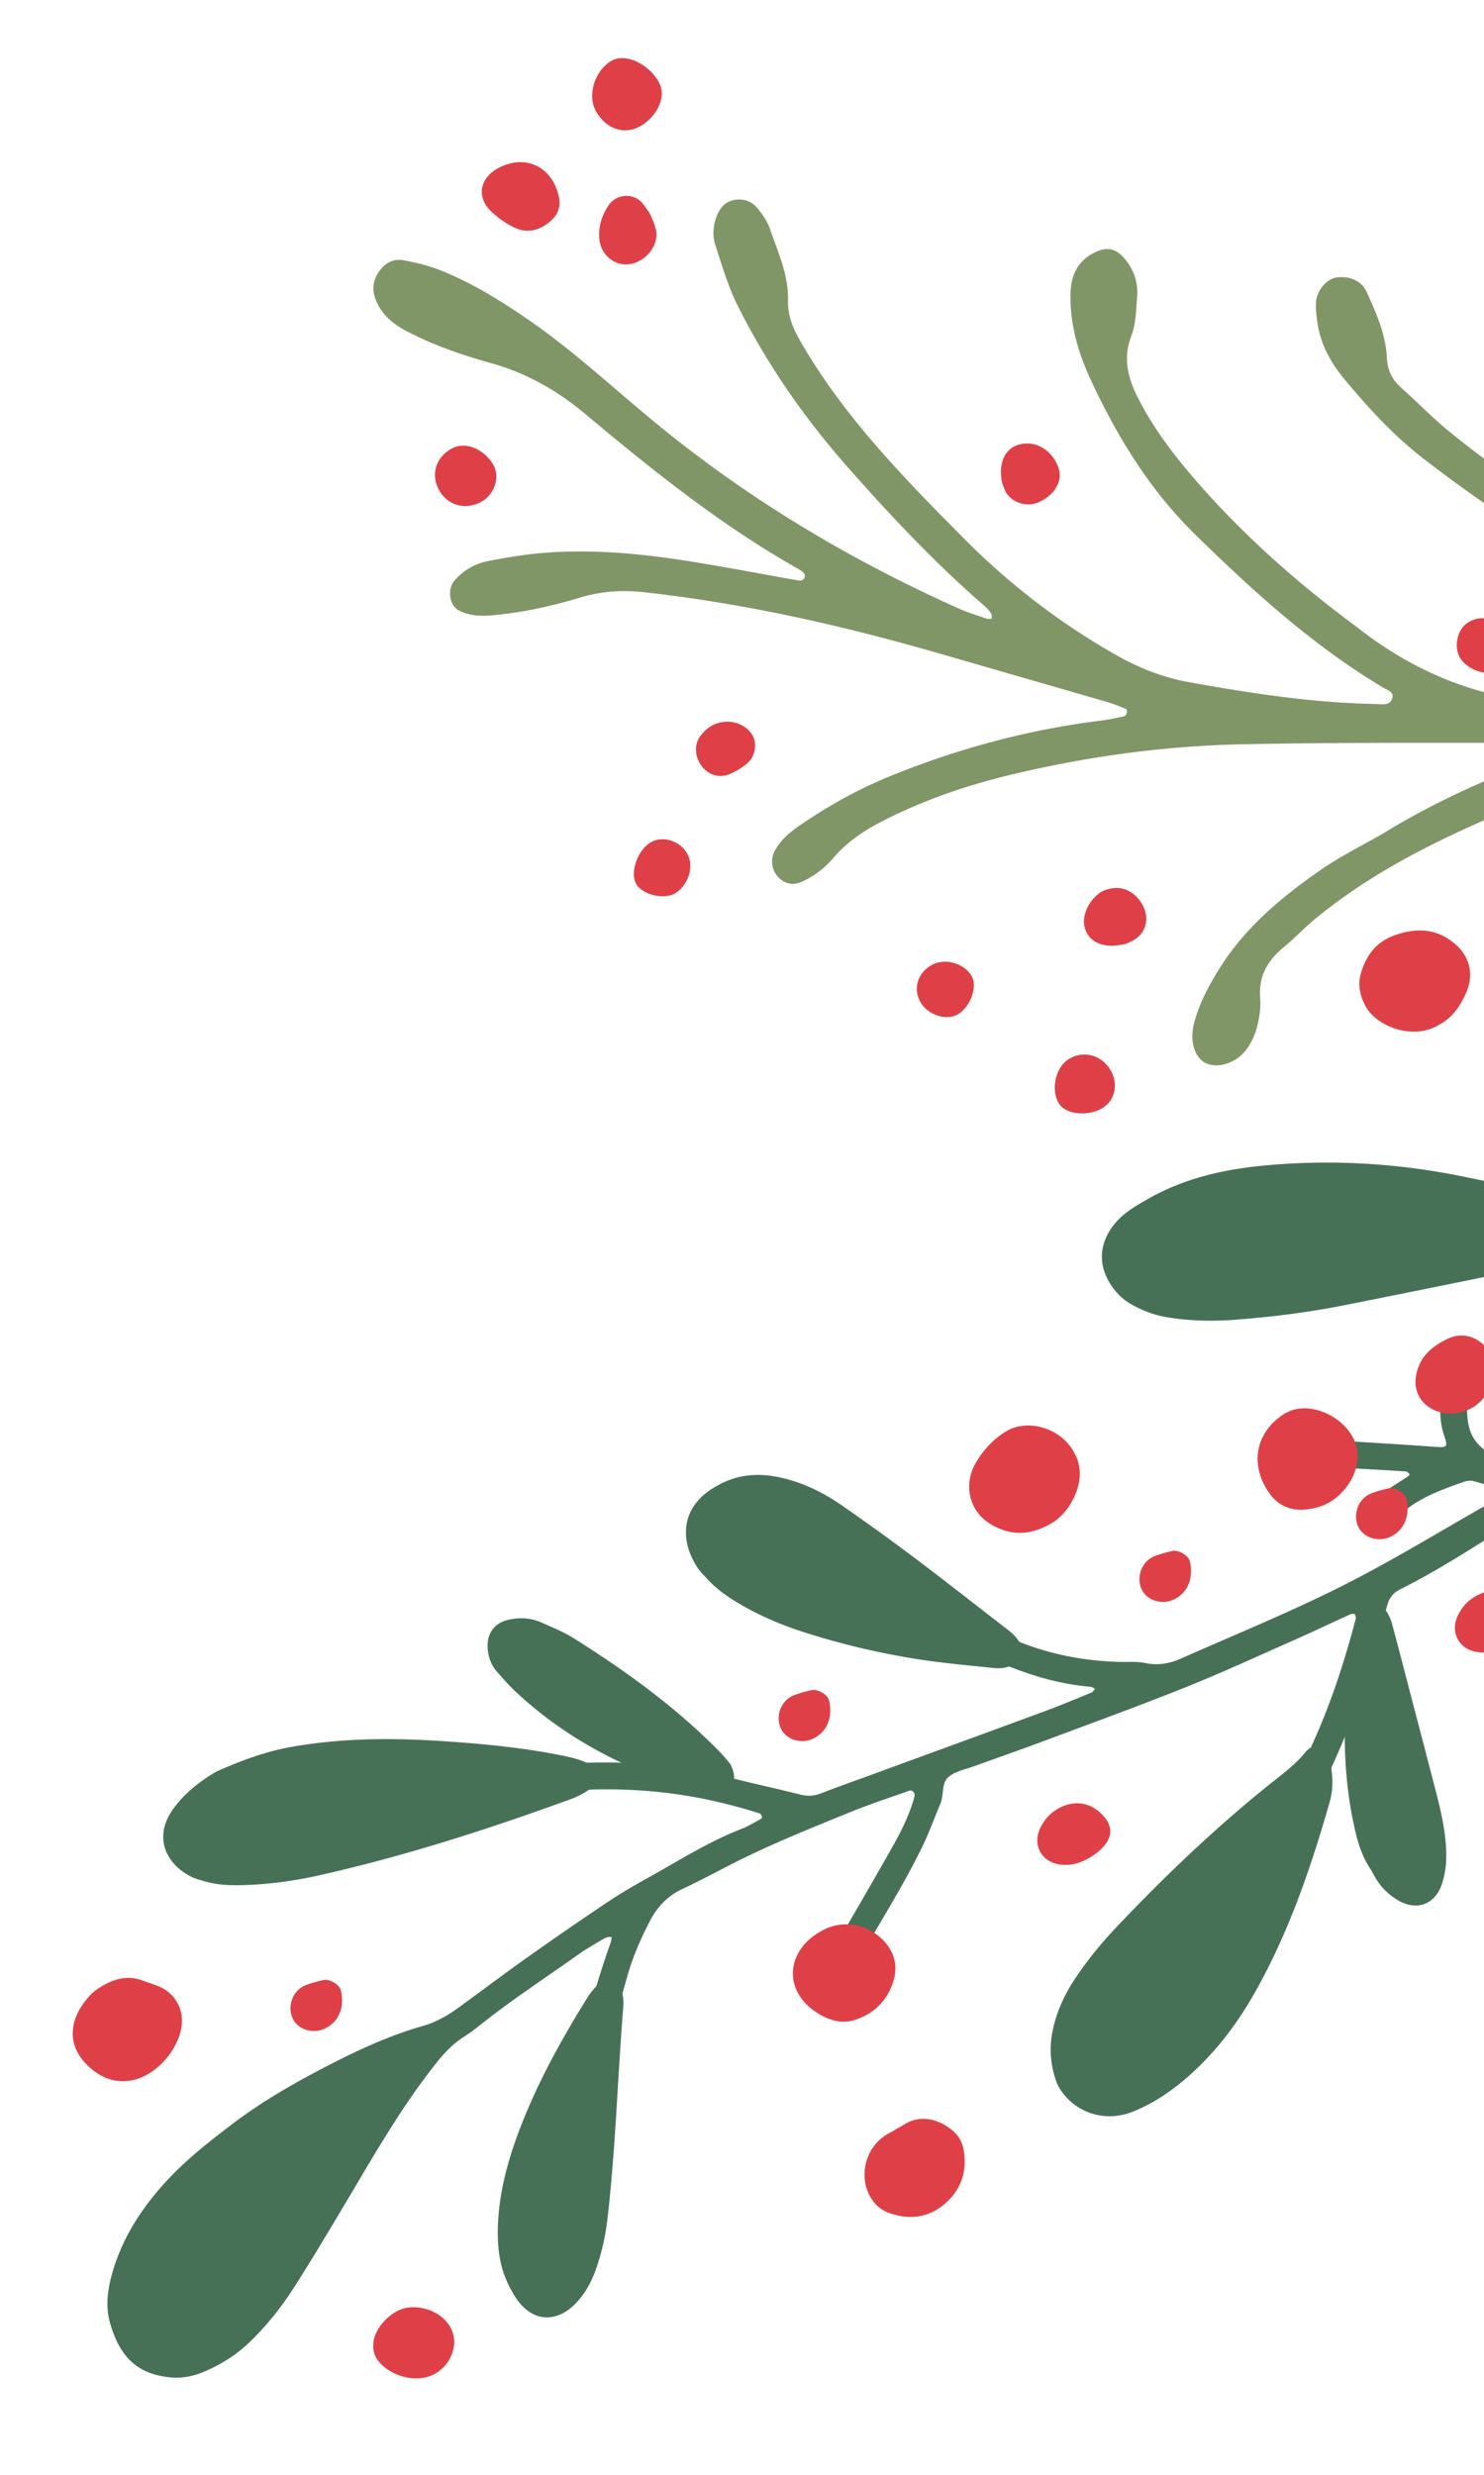 <svg width="150" height="250" fill="none" xmlns="http://www.w3.org/2000/svg"><g clip-path="url(#a)"><path d="M50.452 16.933c2.722-1.375 5.353-.104 6.046 2.959.197.863-.061 1.69-.69 2.294-1.03.988-2.31 1.445-3.667.868-.896-.38-1.737-.998-2.458-1.663-1.582-1.462-1.2-3.464.769-4.458ZM60.246 11.248c-.926-1.615-.13-4.157 1.604-5.13 1.426-.798 3.92.429 4.842 2.385.61 1.291-.217 3.16-1.842 4.168-1.643 1.015-3.544.43-4.604-1.423ZM65.684 21.555c.151.394.463.994.611 1.635.365 1.571-1.04 3.321-2.755 3.505-1.54.167-2.89-1.067-2.974-2.686-.065-1.216.284-2.286.962-3.286.78-1.154 2.521-1.269 3.423-.179.209.257.39.54.733 1.01ZM101.572 49.528c-.109-.315-.26-.62-.317-.943-.33-1.89.357-3.304 1.762-3.677 1.634-.437 3.268.504 3.947 2.268.514 1.34-.301 2.812-1.97 3.556-1.268.567-2.849.01-3.422-1.204ZM45.693 45.298c1.339-.712 3.197.019 4.157 1.637.737 1.245.143 3.05-1.245 3.781-1.61.847-3.389.33-4.237-1.232-.857-1.578-.306-3.32 1.325-4.186ZM111.477 90.001c.924-.377 1.872-.459 2.79.108 1.182.73 1.832 2.158 1.51 3.346-.288 1.057-1.097 1.578-2.067 1.907-.155.05-.322.062-.483.092-1.822.325-3.193-.335-3.581-1.732-.352-1.268.481-2.979 1.831-3.72ZM107.893 107.079c1.431-.998 3.286-.613 4.273.888.898 1.368.614 3.101-.642 3.912-1.458.94-3.75.744-4.48-.388-.829-1.287-.394-3.545.849-4.412ZM65.724 85.124c1.235-.76 3.036-.205 3.77 1.16.65 1.213.138 2.995-1.118 3.879-1.05.74-3.227.331-3.997-.75-.763-1.074-.02-3.45 1.345-4.289ZM93.014 101.188c-.757-1.393-.213-3.01 1.263-3.754 1.297-.654 3.128-.129 3.91 1.12.656 1.054-.038 3.081-1.333 3.886-1.172.727-3.106.097-3.84-1.252ZM70.76 77.143c-.564-.93-.55-2.015.038-2.802.87-1.162 2.172-1.664 3.487-1.342 1.054.26 1.911 1.091 2.01 1.964.098.885-.163 1.67-.852 2.222a6.975 6.975 0 0 1-1.692 1.012c-1.15.48-2.335.026-2.99-1.054ZM147.515 66.341c-.591-1.171-.152-2.86.902-3.473.527-.32 1.053-.451 1.583-.41v5.486c-.999-.146-2.075-.785-2.485-1.603Z" fill="#DF4047"/><path d="M141.482 160.578c-.685.345-1.068.862-1.268 1.6a281.56 281.56 0 0 1-1.679 5.887c-1.966 6.676-4.86 12.94-8.386 18.923-1.853 3.145-4.213 5.915-6.507 8.733a239.093 239.093 0 0 1-4.105 4.882c-.635.742-1.252 1.48-1.703 2.363-.381.751-1.013.896-1.776.549-.668-.305-.974-1.044-.751-1.789.209-.702.688-1.225 1.143-1.77 1.879-2.241 3.679-4.551 5.636-6.72 4.634-5.14 7.898-11.098 10.707-17.356 1.787-3.98 3.126-8.106 4.233-12.315a.648.648 0 0 0-.1-.501c-.057-.07-.313-.044-.445.015-1.936.879-3.854 1.796-5.799 2.654-3.646 1.612-7.269 3.283-10.968 4.762-4.768 1.906-9.598 3.658-14.407 5.455-2.24.837-4.5 1.618-6.746 2.438-.914.333-1.964.523-2.678 1.11-.747.615-.452 1.833-.835 2.728-.592 1.384-1.094 2.811-1.748 4.165-1.896 3.915-4.224 7.592-6.382 11.361-.314.549-.67 1.037-1.29 1.284-.49.195-1.116.075-1.453-.325-.312-.371-.397-.808-.204-1.238.214-.482.5-.934.764-1.394 1.814-3.15 3.652-6.287 5.436-9.453.914-1.621 1.755-3.285 2.251-5.095.114-.414-.175-.757-.544-.626-2.003.714-4.027 1.376-5.994 2.176-3.609 1.471-7.223 2.92-10.735 4.632-2.072 1.01-4.083 2.139-6.173 3.108-1.527.706-2.57 1.843-3.322 3.307-.895 1.739-1.682 3.526-2.217 5.408-1.164 4.096-2.28 8.206-3.425 12.307-.19.679-.397 1.358-.663 2.009-.19.463-.863.733-1.347.641-.464-.088-.987-.643-.959-1.139a9.83 9.83 0 0 1 .267-1.831c1.295-5.164 2.658-10.309 4.431-15.337.056-.16.056-.34.082-.51-.159.006-.33-.027-.471.027-.247.095-.48.23-.706.367-.683.415-1.385.802-2.035 1.263-3.468 2.459-7.035 4.78-10.352 7.448-.457.368-.95.695-1.441 1.021l-.08.052c-1.046.695-1.874 1.588-2.657 2.572-3.659 4.6-6.517 9.71-9.52 14.73-1.593 2.662-3.181 5.33-4.856 7.939-1.293 2.015-2.783 3.885-4.524 5.55-1.369 1.308-2.94 2.273-4.675 2.99-1.08.446-2.215.643-3.383.514-2.837-.312-4.921-1.624-6.011-5.527-.436-1.561-.26-3.167.162-4.735.988-3.69 3.004-6.795 5.556-9.564 1.985-2.153 4.282-3.955 6.616-5.731 3.197-2.434 6.672-4.384 10.223-6.196 2.914-1.487 5.916-2.843 9.079-3.739 1.406-.399 2.598-1.112 3.746-1.953 2.287-1.673 4.552-3.375 6.864-5.012a369.237 369.237 0 0 1 8.099-5.577c1.326-.886 2.713-1.687 4.108-2.462 3.1-1.72 6.096-3.636 9.427-4.917.657-.253 1.264-.64 1.889-.975.071-.039.173-.158.158-.2-.053-.136-.128-.329-.24-.365-3.22-1.025-6.509-1.763-9.867-2.132-4.694-.516-9.38-.378-14.048.367-4.9.782-9.791 1.606-14.62 2.76-.337.08-.707.116-1.05.071-.475-.06-.763-.412-.935-.844-.18-.455-.12-.912.257-1.207.41-.32.876-.615 1.365-.78a15.575 15.575 0 0 1 2.32-.571c4.887-.847 9.743-1.88 14.677-2.455a52.82 52.82 0 0 1 19.007 1.208c2.324.577 4.665 1.085 6.986 1.671.724.182 1.374.157 2.068-.113 1.568-.61 3.154-1.168 4.734-1.745 5.986-2.192 11.977-4.373 17.957-6.579 1.577-.582 3.128-1.235 4.684-1.873.145-.06.239-.247.356-.376-.155-.069-.305-.184-.465-.199-4.596-.408-8.762-2.074-12.803-4.202-2.744-1.446-5.585-2.703-8.382-4.047a15.04 15.04 0 0 1-.944-.487c-.417-.24-.636-.599-.592-1.095.047-.52.478-1.047.995-1.093.43-.038.901-.054 1.302.08.837.279 1.662.623 2.456 1.011 2.708 1.325 5.436 2.617 8.093 4.039 3.999 2.142 8.263 3.144 12.764 3.278.886.026 1.797-.061 2.653.116 1.285.267 2.465.051 3.61-.456 5.426-2.407 10.938-4.645 16.234-7.308 4.907-2.467 9.611-5.336 14.387-8.062v3.467c-2.773 1.755-5.576 3.461-8.516 4.938Z" fill="#467156"/><path d="M148.958 149.623c-.447-.125-.866.021-1.291.173-2.263.804-4.508 1.636-6.283 3.352-.428.414-.923.48-1.472.36-.763-.168-1.144-.984-.76-1.648a5.056 5.056 0 0 1 1.626-1.725c.518-.34 1.044-.666 1.561-1.007.069-.046.107-.14.16-.212-.13-.095-.255-.264-.39-.274a616.436 616.436 0 0 0-6.371-.366c-.442-.024-.888.004-1.327-.037-.48-.046-.81-.33-.976-.782-.186-.504-.018-1.13.422-1.419.291-.191.616-.366.95-.443.319-.075.667-.054 1.002-.033l.054.003c3.009.186 6.018.361 9.025.58 1.397.102 1.492.084 1.08-1.138-.467-1.388-.434-2.791-.348-4.207.021-.347.118-.706.26-1.024.184-.415.472-.742 1.007-.707.482.031.888.225 1.076.65.171.391.274.84.291 1.269.038.972-.015 1.937.176 2.91.217 1.113.773 1.918 1.568 2.52v3.502c-.346-.101-.693-.2-1.04-.297ZM116.251 120.994c3.548-1.974 7.418-2.857 11.408-3.241 6.745-.648 13.449-.273 20.09 1.071.751.152 1.501.306 2.251.463v9.72c-4.728.965-9.458 1.922-14.191 2.859-3.647.723-7.341 1.181-11.05 1.457-2.301.172-4.599.116-6.886-.272-1.244-.211-2.387-.662-3.477-1.266-.949-.527-1.684-1.282-2.243-2.212-1.144-1.905-1.018-3.893.324-5.702.986-1.332 2.388-2.087 3.774-2.877ZM106.905 210.608a9.321 9.321 0 0 1-.517-5.406c.384-1.945 1.2-3.704 2.293-5.345 1.231-1.848 2.636-3.562 4.161-5.173 4.876-5.149 9.995-10.034 15.538-14.474 1.238-.991 2.539-1.934 3.555-3.189.213-.264.516-.475.817-.64.551-.301 1.389.052 1.52.648.357 1.645.624 3.274.141 4.971-1.906 6.669-4.144 13.209-7.57 19.274-1.886 3.336-4.205 6.355-7.155 8.843-1.567 1.32-3.275 2.44-5.184 3.202-2.939 1.175-6.151.03-7.599-2.711ZM21.868 178.963c2.33-1.037 4.883-2.019 7.613-2.5 5.01-.881 10.05-.917 15.107-.587 4.073.264 8.131.644 12.138 1.446.864.173 1.743.377 2.546.728 1.215.531 1.308 2.074.208 2.787-.518.337-1.07.65-1.649.86-8.322 3.035-16.744 5.75-25.394 7.708-2.683.608-5.403.978-8.161 1.033-1.25.024-2.483-.053-3.685-.414-.424-.127-.858-.245-1.254-.438-2.4-1.171-3.97-3.888-1.819-6.864 1.1-1.516 2.55-2.703 4.35-3.759ZM72.517 150.074c1.943-1.12 4.015-1.295 6.174-.856 2.389.486 4.529 1.547 6.507 2.926 2.4 1.672 4.777 3.374 7.114 5.132 3.044 2.289 6.037 4.646 9.053 6.972.631.486 1.279.943 1.685 1.669.481.861.208 1.766-.664 2.253-.663.371-1.366.39-2.067.316-2.468-.258-4.945-.474-7.396-.854a76.6 76.6 0 0 1-11.643-2.743c-2.117-.677-4.163-1.53-6.099-2.622-1.311-.741-2.578-1.565-3.616-2.683-.36-.388-.75-.761-1.043-1.196-1.864-2.784-1.774-6.301 1.995-8.314ZM51.648 231.288c-1.262-2.252-1.452-4.698-1.28-7.202.225-3.3 1.156-6.441 2.354-9.494 1.749-4.458 4.068-8.632 6.59-12.695a7.016 7.016 0 0 1 1.154-1.436c.774-.719 2.062-.361 2.365.651.147.495.215 1.046.173 1.56-.588 7.225-.775 14.48-1.629 21.685a23.238 23.238 0 0 1-1.059 4.647c-.423 1.262-1.011 2.437-1.914 3.453-2.09 2.347-4.693 2.164-6.358-.479-.144-.224-.266-.461-.396-.69ZM138.574 188.881c-1.047-1.529-1.438-3.172-1.783-4.812-1.121-5.337-1.014-10.72-.482-16.109.052-.519.129-1.111.411-1.518.589-.848.767-1.742.769-2.738 0-.316.206-.674.412-.941.558-.72 1.803-.666 2.29.099.233.365.41.784.522 1.202.688 2.559 1.35 5.125 2.019 7.689.826 3.162 1.656 6.323 2.472 9.486.486 1.885.9 3.781.974 5.738.044 1.166-.076 2.302-.455 3.4-.674 1.955-2.418 2.656-4.242 1.68a6.205 6.205 0 0 1-2.311-2.137c-.242-.372-.442-.767-.596-1.039ZM73.793 178.161c.914 1.65.205 3.007-1.248 2.973-.964-.023-1.96-.14-2.877-.425-6.505-2.017-12.444-5.073-17.47-9.745-.711-.66-1.357-1.395-1.995-2.128-.602-.691-.872-1.53-.915-2.443-.064-1.385.69-2.419 2.01-2.741 1.151-.281 2.298-.243 3.385.233 1.133.497 2.294.974 3.337 1.627 5.256 3.298 10.262 6.929 14.64 11.363.493.499.931 1.054 1.133 1.286Z" fill="#467156"/><path d="M106.063 153.997c-2.287 1.266-4.248 1.035-6.09-.133-2.021-1.282-2.605-3.941-1.34-6.096.765-1.305 1.802-2.422 3.12-3.207 1.967-1.172 4.953-.422 6.411 1.532 1.186 1.59 1.233 3.287.464 5.021-.588 1.328-1.539 2.374-2.565 2.883ZM145.503 103.494c-2.565 1.643-6.367.249-7.488-1.873-.568-1.075-.792-2.167-.453-3.31.552-1.864 1.589-3.24 3.583-3.894 1.994-.654 3.791-.623 5.518.615 1.85 1.326 2.433 3.32 1.493 5.353-.599 1.296-1.39 2.459-2.653 3.109ZM10.11 200.754c1.589-.987 2.93-1.204 4.365-.66.495.188 1.006.335 1.498.531 1.472.585 2.408 1.939 2.419 3.47.017 2.509-2.342 5.407-4.81 5.999-1.6.386-2.999-.017-4.22-.998-3.183-2.56-2.116-5.74-.017-7.768.315-.304.704-.53.765-.574ZM129.941 142.745c.178-.075.493-.247.83-.34 2.632-.725 6.229 1.469 6.447 4.4.169 2.253-1.623 4.736-3.899 5.417-1.964.586-3.78.361-5.004-1.366-2.103-2.969-1.353-6.32 1.626-8.111ZM83.189 194.98c1.96-1.071 4.557-.659 6.17 1.111 1.026 1.125 1.4 2.425.97 3.931-.585 2.043-1.937 3.368-3.898 4.021-1.34.448-2.628.042-3.8-.69-3.297-2.056-3.317-5.892-.046-8.029.147-.096.306-.176.604-.344ZM90.456 215.147c.307-.174.621-.335.918-.524 1.754-1.116 3.652-.457 4.888.585a3.246 3.246 0 0 1 1.153 2.017c.358 2.183-.299 4.044-1.971 5.449-1.606 1.349-3.482 1.586-5.472.911-.874-.297-1.526-.843-1.99-1.641-1.221-2.1-.513-4.966 1.562-6.261.298-.186.613-.349.92-.523a.37.37 0 0 1-.008-.013ZM145.976 135.424c1.176-.682 2.468-.737 3.651.152.135.1.259.206.373.316v5.286a4.287 4.287 0 0 1-3.33 1.616c-2.28.029-4.383-1.811-3.302-4.695.458-1.22 1.382-2.034 2.608-2.675ZM45.47 234.997c1.058 1.727.111 4.175-1.936 5.004-1.772.718-4.373-.098-5.433-1.697-.365-.549-.43-1.162-.341-1.78.212-1.5 1.864-3.158 3.338-3.394 1.713-.277 3.534.501 4.372 1.867ZM110.411 187.501c-1.258.782-2.281 1.008-3.363.836-1.77-.281-2.673-1.948-1.94-3.579.447-.995 1.161-1.752 2.17-2.22 1.395-.647 2.791-.451 3.924.577 1.374 1.246 1.364 2.554-.044 3.814-.326.292-.698.534-.747.572ZM140.62 155.204c-1.269.655-2.88.139-3.376-1.084-.517-1.275.124-2.808 1.404-3.28a13.394 13.394 0 0 1 1.781-.507c.568-.123 1.569.458 1.714 1.006.363 1.385.047 3.067-1.523 3.865ZM118.729 161.538c-1.269.656-2.88.14-3.376-1.083-.517-1.275.124-2.808 1.404-3.28a13.394 13.394 0 0 1 1.781-.507c.568-.124 1.569.458 1.714 1.006.362 1.385.045 3.067-1.523 3.864ZM82.264 175.597c-1.27.655-2.88.139-3.376-1.084-.517-1.275.124-2.808 1.404-3.279a13.233 13.233 0 0 1 1.781-.508c.568-.123 1.57.459 1.714 1.006.363 1.387.047 3.067-1.523 3.865ZM32.917 204.883c-1.27.656-2.88.14-3.376-1.083-.517-1.275.124-2.808 1.404-3.28a13.374 13.374 0 0 1 1.78-.507c.57-.124 1.57.458 1.715 1.006.363 1.386.047 3.068-1.523 3.864Z" fill="#DF4047"/><path d="M125.567 75.186c-7.872.162-15.676 1.23-23.343 3.066-4.227 1.01-8.349 2.395-12.28 4.319-2.133 1.044-4.12 2.233-5.669 4.053a9.189 9.189 0 0 1-3.164 2.423c-.82.381-1.63.313-2.322-.315-.778-.705-.96-1.88-.498-2.74.571-1.066 1.422-1.833 2.404-2.51 2.906-2.008 5.98-3.73 9.237-5.058 6.839-2.79 13.927-4.699 21.268-5.62.825-.105 1.642-.276 2.454-.453.112-.024.212-.246.254-.394.027-.101-.027-.31-.1-.338-.617-.25-1.235-.508-1.875-.694-5.627-1.634-11.258-3.253-16.885-4.882-9.826-2.84-19.77-5.092-29.958-6.218-2.215-.243-4.323-.1-6.432.536-2.887.871-5.82 1.515-8.83 1.791-1.19.11-2.326.075-3.426-.473-.98-.49-1.232-2.146-.452-3.04a5.966 5.966 0 0 1 3.414-1.968c1.966-.38 3.955-.707 5.948-.847 4.528-.318 9.04.064 13.511.742 3.97.6 7.913 1.38 11.871 2.07.423.072.668-.136.653-.524-.005-.117-.122-.25-.22-.342-.12-.114-.268-.2-.413-.282-7.76-4.379-14.685-9.915-21.484-15.61-2.87-2.405-6.007-4.199-9.618-5.203-2.905-.808-5.756-1.791-8.444-3.185-1.362-.707-2.53-1.627-3.146-3.105-.415-.993-.384-1.918.224-2.852.615-.945 1.475-1.432 2.533-1.241 1.306.235 2.623.56 3.85 1.055 3.117 1.258 5.956 3.011 8.727 4.916 4.56 3.138 8.598 6.907 12.854 10.411 9.366 7.717 19.677 13.867 30.729 18.812.91.407 1.876.69 2.822 1.016.138.047.307.01.461.012-.002-.167.06-.373-.017-.494a3.335 3.335 0 0 0-.621-.748c-4.944-4.267-9.406-9.003-13.734-13.89-4.468-5.042-8.285-10.506-11.292-16.516-.965-1.93-1.58-4.044-2.251-6.107-.313-.959-.228-1.987.148-2.956.325-.828.88-1.443 1.769-1.604.87-.157 1.709.104 2.272.765.535.626 1.047 1.348 1.314 2.117.81 2.364 1.907 4.698 1.84 7.252-.048 1.8.693 3.199 1.555 4.66 4.382 7.424 10.37 13.507 16.38 19.554a70.744 70.744 0 0 0 15.098 11.548c2.344 1.341 4.804 2.334 7.477 2.814 6.266 1.126 12.547 2.097 18.929 2.21.612.012 1.431.228 1.65-.65.147-.593-.497-.747-.876-.975-7.099-4.228-13.159-9.732-19.027-15.47-4.614-4.508-7.934-9.935-10.615-15.721-1.252-2.702-2.11-5.637-2.012-8.735.065-2.073.971-3.519 2.9-4.258.838-.323 1.677-.116 2.303.534 1.095 1.138 1.652 2.531 1.527 4.11-.106 1.333-.113 2.744-.581 3.96-.945 2.454-.26 4.547.87 6.68 1.658 3.13 3.838 5.907 6.155 8.524 4.662 5.27 9.937 9.907 15.594 14.099.271.199.531.407.8.61 3.836 2.908 7.907 4.925 12.224 6.089v5.12c-8.147 0-16.293-.02-24.434.15ZM132.815 92.924c-1.028.85-1.942 1.844-2.974 2.687-1.661 1.352-2.647 2.94-2.464 5.19.081.98-.084 2.017-.33 2.981a6.533 6.533 0 0 1-1.061 2.232c-.984 1.333-2.74 1.906-3.958 1.449-1.163-.439-1.802-2.106-1.376-3.905.466-1.972 1.4-3.748 2.453-5.472 2.584-4.24 6.286-7.358 10.284-10.132 2.056-1.441 4.328-2.553 6.504-3.81 3.245-1.999 6.632-3.699 10.108-5.21v3.933c-6.1 2.675-11.995 5.761-17.186 10.057ZM143.625 46.128c-2.924-2.291-5.385-5.005-7.742-7.83-1.404-1.685-2.445-3.608-2.74-5.838-.086-.654-.169-1.326-.119-1.98.095-1.209 1.147-2.358 2.152-2.463 1.299-.138 2.458.37 2.959 1.469.967 2.118 1.94 4.287 2.05 6.674.058 1.254.542 2.208 1.47 3.03 1.623 1.437 3.127 3.016 4.806 4.38 1.163.946 2.343 1.867 3.54 2.765v4.48a144.555 144.555 0 0 1-6.376-4.687Z" fill="#809667"/><path d="M149.255 166.874c-1.771-.281-2.674-1.948-1.941-3.58.448-.995 1.161-1.751 2.171-2.219.172-.081.345-.148.517-.202v6.054a4.193 4.193 0 0 1-.747-.053Z" fill="#DF4047"/></g><defs><clipPath id="a"><path fill="#fff" d="M0 0h150v250H0z"/></clipPath></defs></svg>